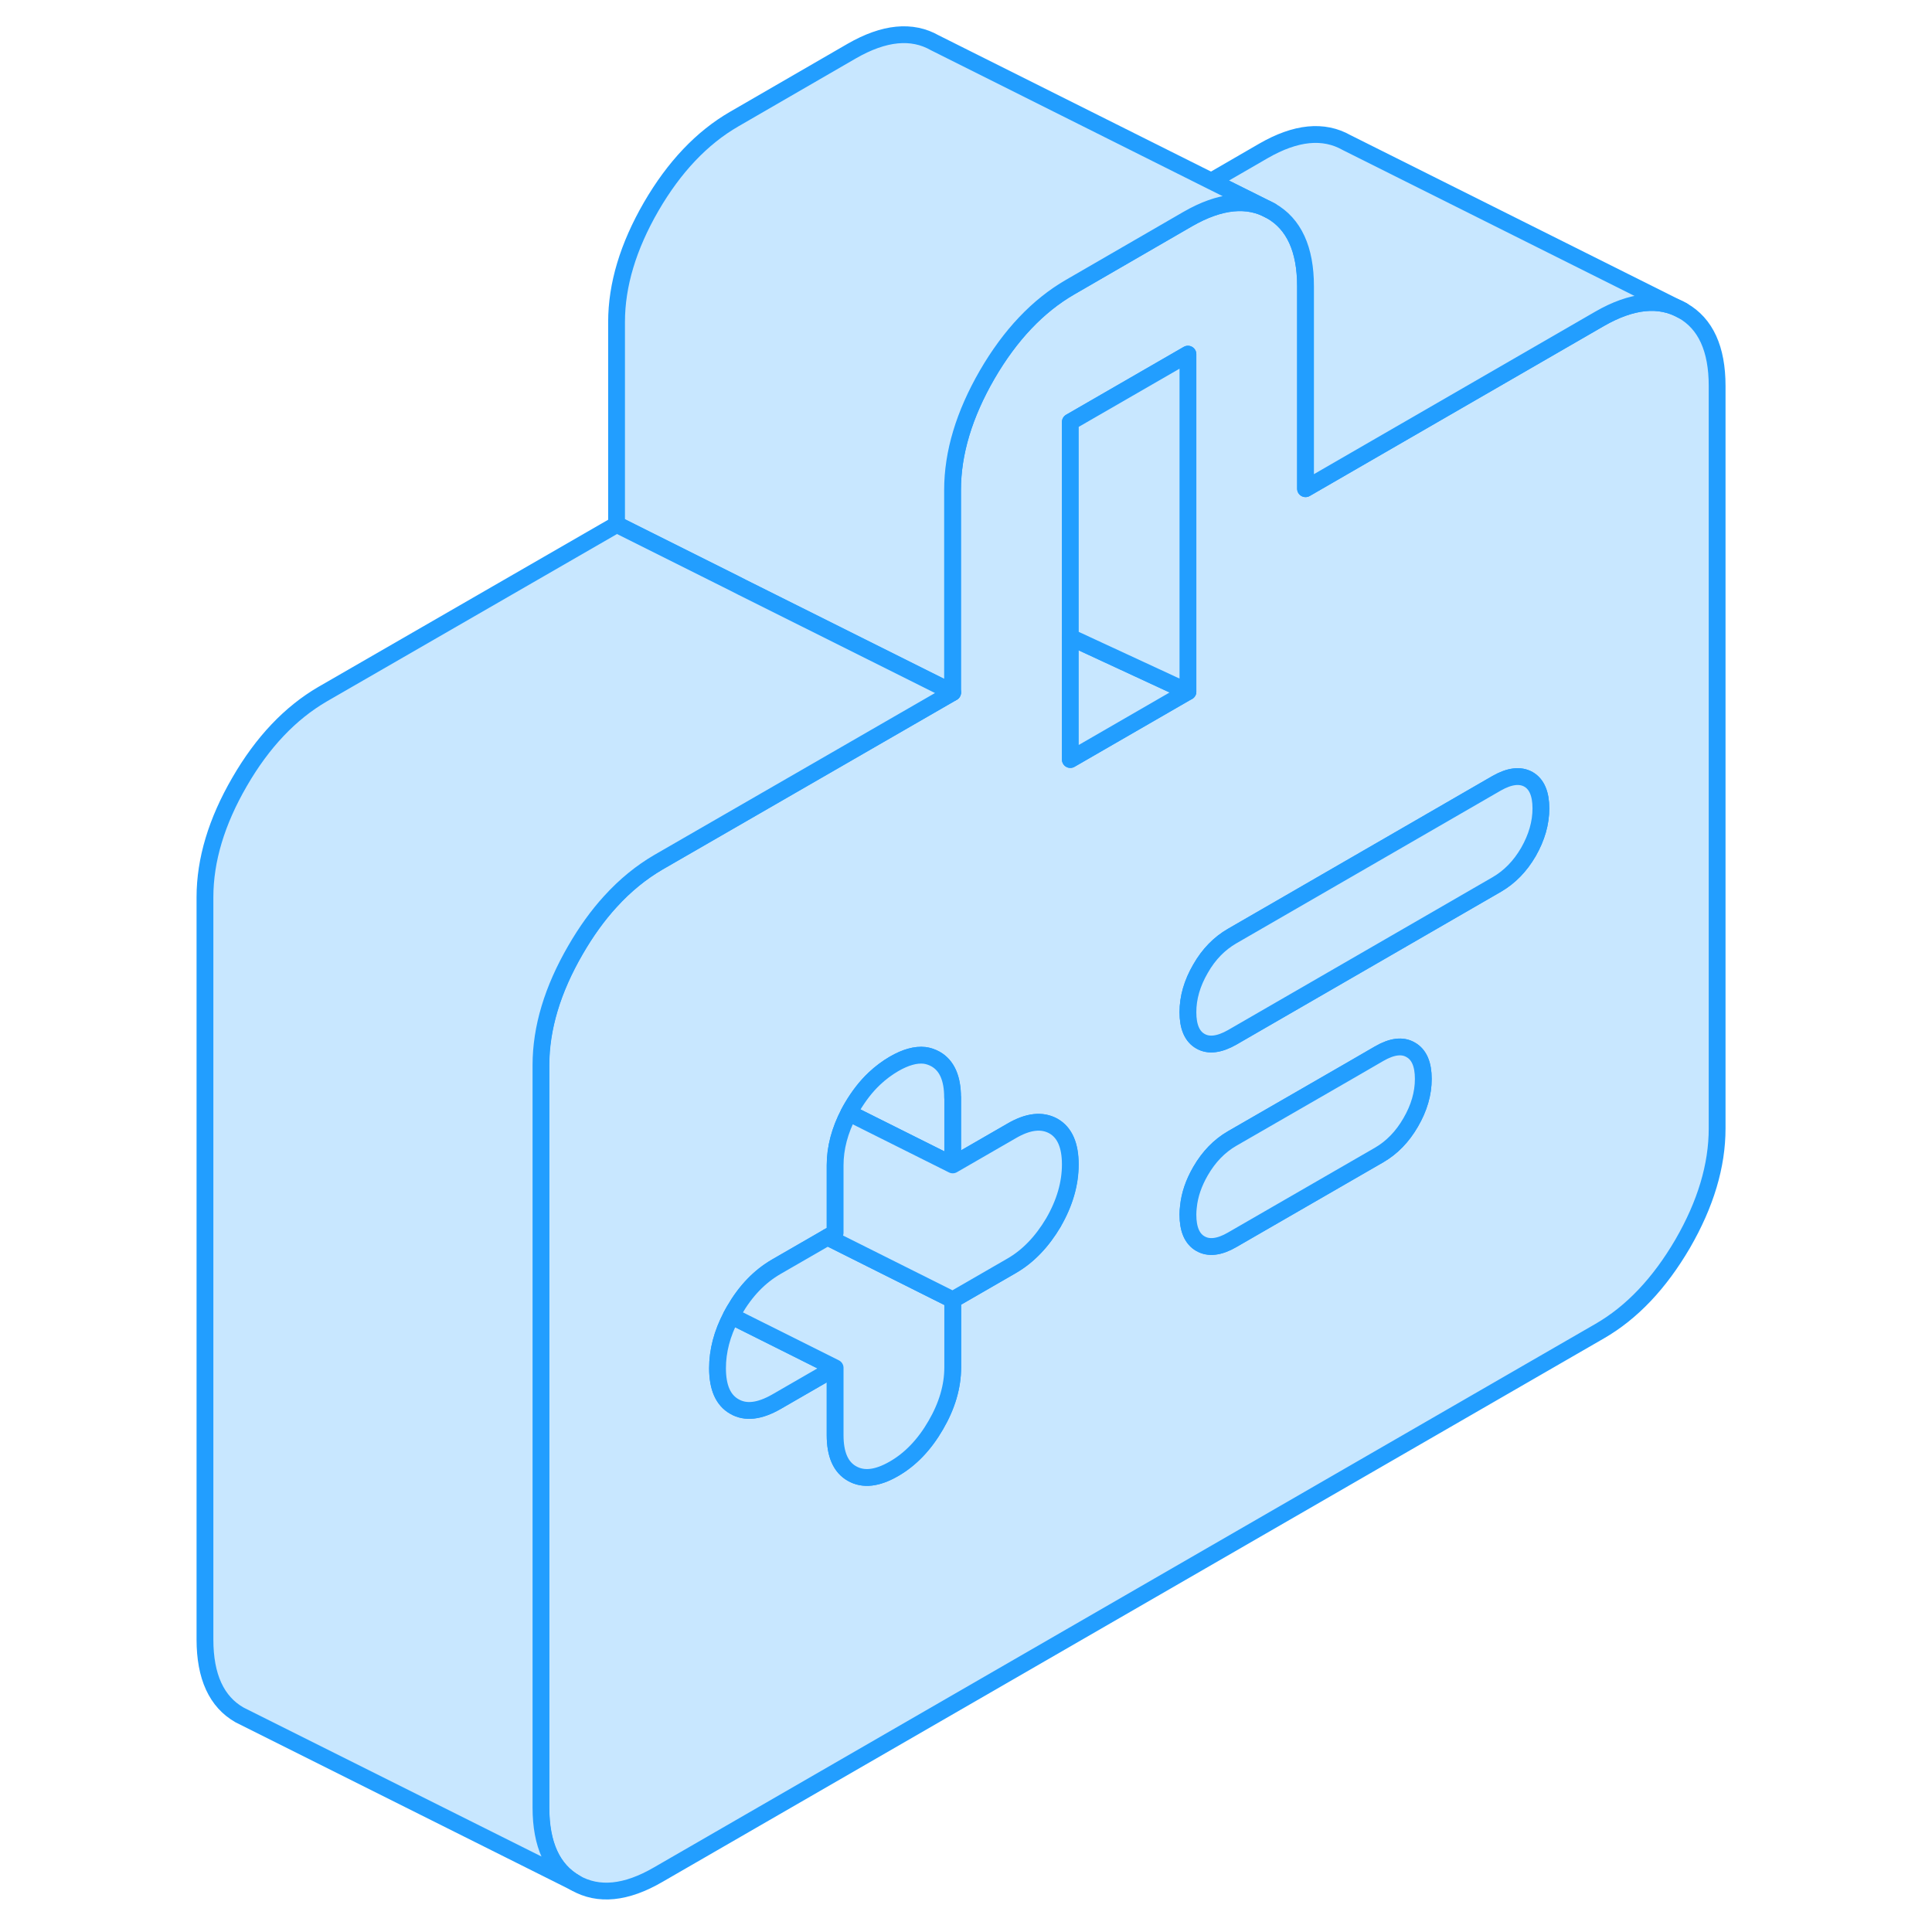 <svg width="48" height="48" viewBox="0 0 95 115" fill="#c8e7ff" xmlns="http://www.w3.org/2000/svg" stroke-width="1px" stroke-linecap="round" stroke-linejoin="round"><path d="M90.16 18.49C88.78 17.71 87.14 17.87 85.21 18.98L72.21 26.49L67.71 29.09V17.04C67.71 14.83 67.02 13.33 65.65 12.55C64.28 11.77 62.63 11.93 60.7 13.04L53.7 17.09C51.78 18.2 50.13 19.94 48.76 22.3C47.39 24.67 46.7 26.96 46.7 29.16V41.22L29.19 51.32C28.16 51.92 27.2 52.7 26.32 53.67C25.57 54.49 24.88 55.45 24.25 56.54C22.88 58.9 22.19 61.19 22.19 63.4V107.59C22.19 109.8 22.88 111.3 24.25 112.08C25.62 112.86 27.27 112.7 29.19 111.58L85.21 79.24C87.14 78.13 88.78 76.39 90.16 74.03C91.53 71.66 92.21 69.38 92.21 67.17V22.97C92.21 20.77 91.53 19.27 90.16 18.49ZM52.71 72.76C52.03 73.91 51.2 74.78 50.21 75.35L46.71 77.37V81.39C46.71 82.53 46.37 83.68 45.7 84.83C45.03 85.99 44.2 86.86 43.21 87.43C42.22 88 41.39 88.1 40.71 87.71C40.04 87.33 39.71 86.57 39.71 85.43V81.42L36.21 83.44C35.21 84.01 34.38 84.11 33.71 83.72C33.04 83.34 32.71 82.58 32.71 81.44C32.71 80.41 32.98 79.38 33.53 78.33C33.58 78.22 33.65 78.11 33.71 78C34.38 76.84 35.21 75.98 36.21 75.4L39.26 73.64L39.71 73.38V69.36C39.71 68.34 39.98 67.3 40.53 66.25C40.58 66.14 40.65 66.03 40.71 65.92C41.11 65.24 41.55 64.67 42.05 64.2C42.41 63.86 42.8 63.57 43.21 63.33C43.9 62.93 44.51 62.76 45.04 62.82C45.27 62.85 45.49 62.93 45.69 63.04C46.36 63.42 46.7 64.18 46.7 65.32V69.34L50.2 67.32C51.19 66.74 52.02 66.65 52.7 67.03C53.37 67.41 53.7 68.18 53.7 69.31C53.7 70.44 53.37 71.6 52.7 72.76H52.71ZM53.71 45.21V25.12L60.71 21.08V41.17L60.66 41.2L53.71 45.21ZM73.97 66.81C73.48 67.66 72.85 68.31 72.09 68.75L63.34 73.8C62.58 74.24 61.95 74.31 61.46 74.03C60.96 73.75 60.71 73.17 60.71 72.3C60.71 72.14 60.72 71.99 60.74 71.83C60.81 71.12 61.05 70.42 61.46 69.71C61.95 68.86 62.58 68.21 63.34 67.77L70.33 63.74L72.09 62.72C72.85 62.28 73.48 62.2 73.97 62.49C74.47 62.77 74.72 63.35 74.72 64.22C74.72 65.09 74.47 65.95 73.97 66.81ZM80.98 50.71C80.48 51.57 79.85 52.21 79.09 52.65L72.22 56.62L63.34 61.75C62.58 62.18 61.95 62.26 61.46 61.98C60.96 61.7 60.71 61.12 60.71 60.25C60.71 59.38 60.96 58.52 61.46 57.66C61.95 56.8 62.58 56.16 63.34 55.72L72.22 50.59L79.09 46.62C79.85 46.19 80.48 46.11 80.98 46.39C81.47 46.67 81.72 47.25 81.72 48.12C81.72 48.99 81.47 49.85 80.98 50.71Z" stroke="#229EFF" stroke-linejoin="round"/><path d="M81.72 48.12C81.72 48.99 81.47 49.85 80.98 50.71C80.48 51.57 79.85 52.21 79.09 52.65L72.22 56.62L63.34 61.75C62.58 62.18 61.95 62.26 61.46 61.98C60.96 61.7 60.71 61.12 60.71 60.25C60.71 59.38 60.96 58.52 61.46 57.66C61.95 56.8 62.58 56.16 63.34 55.72L72.22 50.59L79.09 46.62C79.85 46.19 80.48 46.11 80.98 46.39C81.47 46.67 81.72 47.25 81.72 48.12Z" stroke="#229EFF" stroke-linejoin="round"/><path d="M74.72 64.22C74.72 65.09 74.47 65.95 73.97 66.81C73.48 67.66 72.85 68.31 72.09 68.75L63.34 73.8C62.58 74.24 61.95 74.31 61.46 74.03C60.96 73.75 60.71 73.17 60.71 72.3C60.71 72.14 60.72 71.99 60.74 71.83C60.81 71.12 61.05 70.42 61.46 69.71C61.95 68.86 62.58 68.21 63.34 67.77L70.33 63.74L72.09 62.72C72.85 62.28 73.48 62.2 73.97 62.49C74.47 62.77 74.72 63.35 74.72 64.22Z" stroke="#229EFF" stroke-linejoin="round"/><path d="M46.71 65.32V69.34L40.53 66.25C40.58 66.14 40.65 66.03 40.71 65.92C41.11 65.24 41.55 64.67 42.05 64.2C42.41 63.86 42.8 63.57 43.21 63.33C43.9 62.93 44.51 62.76 45.04 62.82C45.27 62.85 45.49 62.93 45.69 63.04C46.36 63.42 46.7 64.18 46.7 65.32H46.71Z" stroke="#229EFF" stroke-linejoin="round"/><path d="M60.71 41.17L60.65 41.2L53.71 45.21V37.93L60.68 41.16L60.71 41.17Z" stroke="#229EFF" stroke-linejoin="round"/><path d="M39.71 81.42L36.21 83.44C35.21 84.01 34.38 84.11 33.71 83.72C33.04 83.34 32.71 82.58 32.71 81.44C32.71 80.41 32.98 79.38 33.53 78.33L39.71 81.42Z" stroke="#229EFF" stroke-linejoin="round"/><path d="M46.71 77.37V81.39C46.71 82.53 46.37 83.68 45.7 84.83C45.03 85.99 44.2 86.86 43.21 87.43C42.22 88 41.39 88.1 40.71 87.71C40.04 87.33 39.71 86.57 39.71 85.43V81.42L33.53 78.33C33.58 78.22 33.65 78.11 33.71 78C34.38 76.84 35.21 75.98 36.21 75.4L39.26 73.64L46.71 77.37Z" stroke="#229EFF" stroke-linejoin="round"/><path d="M53.71 69.31C53.71 70.45 53.38 71.6 52.71 72.76C52.03 73.91 51.2 74.78 50.21 75.35L46.71 77.37L39.26 73.64L39.71 73.38V69.36C39.71 68.34 39.98 67.3 40.53 66.25L46.71 69.34L50.21 67.32C51.2 66.74 52.03 66.65 52.71 67.03C53.38 67.41 53.71 68.18 53.71 69.31Z" stroke="#229EFF" stroke-linejoin="round"/><path d="M90.16 18.49C88.78 17.71 87.14 17.87 85.21 18.98L72.21 26.49L67.71 29.09V17.04C67.71 14.83 67.02 13.33 65.65 12.55L62.1 10.78L65.21 8.98C67.14 7.87 68.78 7.71 70.16 8.49L90.16 18.49Z" stroke="#229EFF" stroke-linejoin="round"/><path d="M65.65 12.55C64.28 11.77 62.63 11.93 60.7 13.04L53.7 17.09C51.78 18.2 50.13 19.94 48.76 22.3C47.39 24.67 46.7 26.96 46.7 29.16V41.22L34.15 34.95L33.7 34.72L26.7 31.22V19.16C26.7 16.96 27.39 14.67 28.76 12.3C30.13 9.94 31.78 8.2 33.7 7.09L40.7 3.04C42.63 1.93 44.28 1.77 45.65 2.55L62.1 10.78L65.65 12.55Z" stroke="#229EFF" stroke-linejoin="round"/><path d="M46.71 41.22L29.2 51.32C28.17 51.92 27.21 52.7 26.33 53.67C25.58 54.49 24.89 55.45 24.26 56.54C22.89 58.9 22.2 61.19 22.2 63.4V107.59C22.2 109.8 22.89 111.3 24.26 112.08L4.26 102.08C2.89 101.3 2.2 99.8 2.2 97.59V53.4C2.2 51.19 2.89 48.9 4.26 46.54C5.63 44.17 7.28 42.44 9.2 41.32L26.71 31.22L33.71 34.72L34.16 34.95L46.71 41.22Z" stroke="#229EFF" stroke-linejoin="round"/><path d="M60.71 21.08V41.17L60.68 41.16L53.71 37.93V25.12L60.71 21.08Z" stroke="#229EFF" stroke-linejoin="round"/></svg>